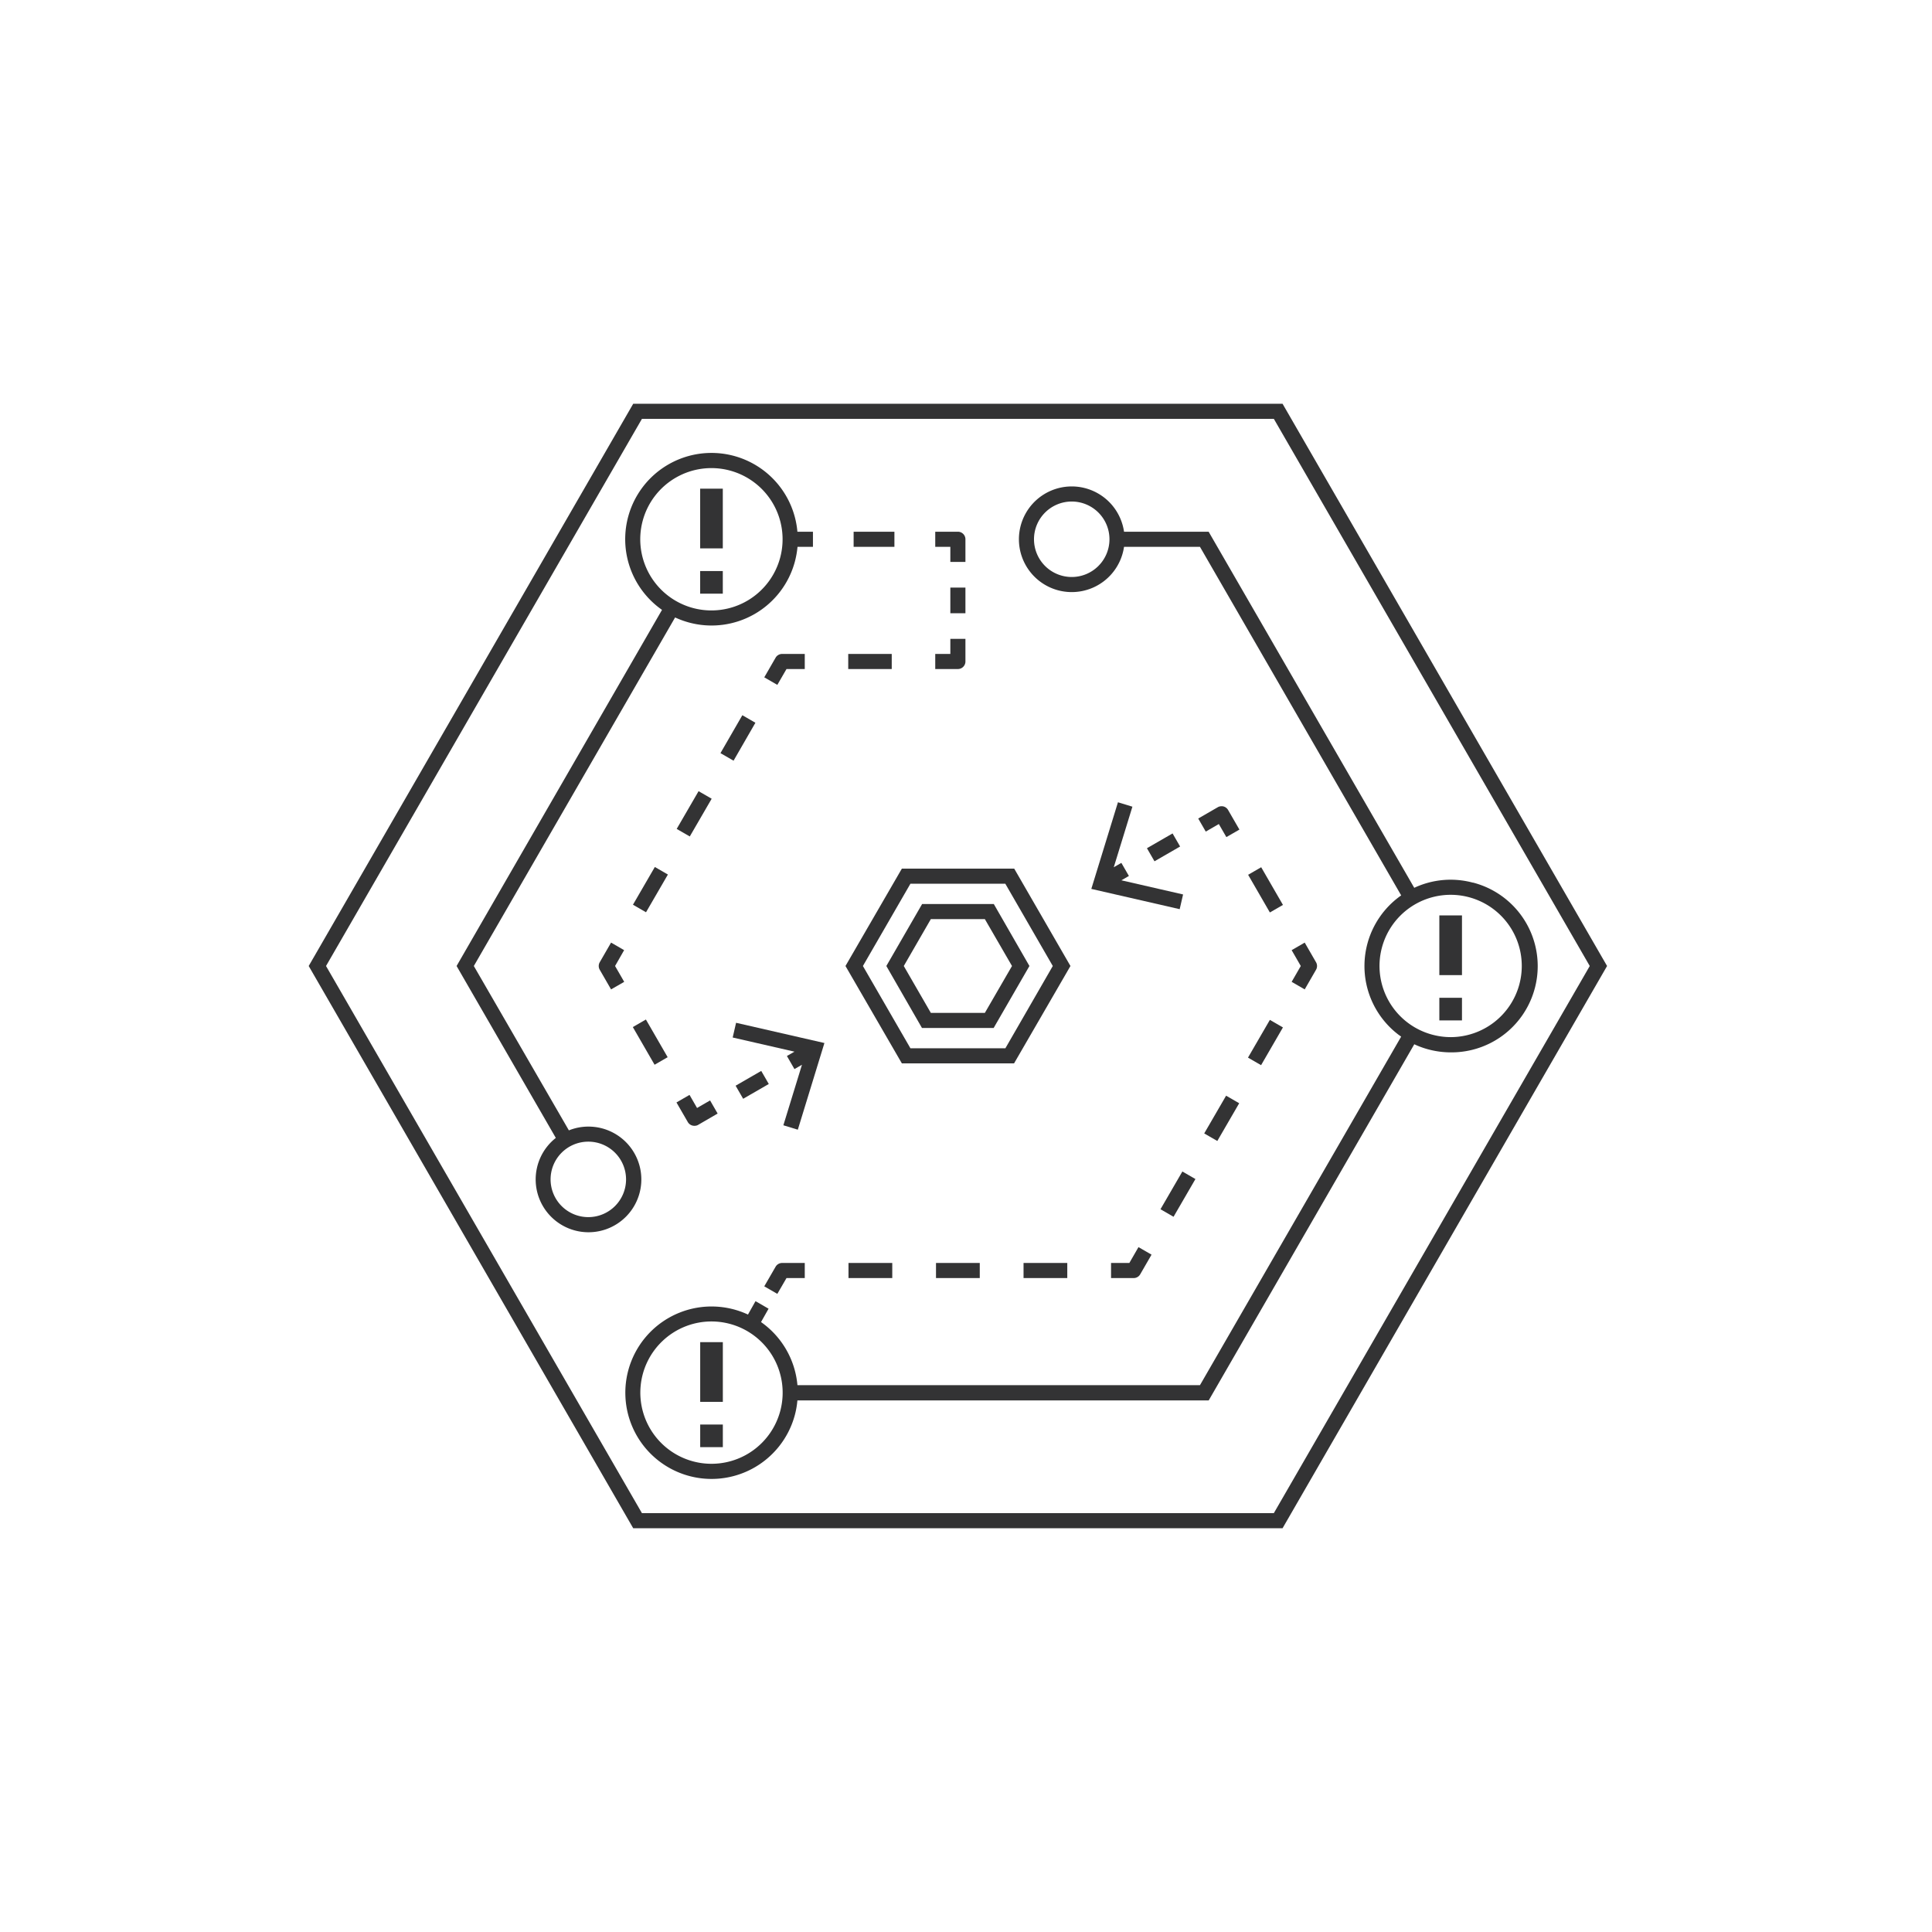 <svg xmlns="http://www.w3.org/2000/svg" viewBox="0 0 512 512"><path d="M339.89 107H167.81l-86 149 86 149h172.08l86-149zm-2.31 294H170.12L86.4 256l83.72-145h167.46l83.72 145z" fill="#333334"/><path fill="#333334" d="M194.946 287.724l6.79-3.92 2 3.465-6.79 3.92zM184 298.35a2 2 0 0 1-1.73-1l-3-5.19 3.46-2 2 3.47c.87-.52 2-1.17 3.45-2l2 3.47-5.16 3-.26.13a2.07 2.07 0 0 1-.76.12zM167.706 272.182l3.465-2 5.765 9.985-3.465 2zM161.94 262.2l-3-5.2a2 2 0 0 1 0-2l3-5.2 3.46 2-2.4 4.2 2.42 4.2zM171.2 241.76l-3.46-2 5.8-10 3.46 2zm11.6-20.09l-3.47-2 5.8-10 3.47 2zm11.6-20.08l-3.47-2 5.8-10.05 3.46 2zM206 181.5l-3.46-2 3-5.2a2 2 0 0 1 1.73-1h6v4h-4.84zM224.79 173.3h11.53v4h-11.53zM253.85 177.3h-6v-4h4v-4h4v6a2 2 0 0 1-2 2zM251.85 155.71h4v6.8h-4zM255.85 148.91h-4v-4h-4v-4h6a2 2 0 0 1 2 2zM226.22 140.91h10.81v4h-10.81z"/><path fill="#333334" d="M218.48 276.41l-7.05 22.97-3.83-1.17 4.93-16.04-1.99 1.15-2-3.47 2-1.15-16.37-3.75.9-3.9 23.41 5.36z"/><path d="M390.32 233.91a22.72 22.72 0 0 0-15.53 1.37l-54.49-94.37h-22.42a14 14 0 1 0 0 4H318l53.33 92.38a22.87 22.87 0 0 0-.78 36.87l.77.56L318 367.09H211.33a22.89 22.89 0 0 0-9.65-16.73l2-3.54-3.46-2-2 3.55A22.85 22.85 0 1 0 210.64 375a22.53 22.53 0 0 0 .68-3.88h109l54.48-94.38a22 22 0 0 0 3.77 1.37 23.09 23.09 0 0 0 5.92.78 22.86 22.86 0 0 0 5.85-45zm-106.3-81a10 10 0 1 1 10-10 10 10 0 0 1-10.02 10zm-77.24 221a18.86 18.86 0 1 1-18.22-23.71 19 19 0 0 1 4.86.64 18.87 18.87 0 0 1 13.36 23.07zm195.87-113.06a18.89 18.89 0 0 1-18.18 14 19.05 19.05 0 0 1-4.89-.65 18.85 18.85 0 0 1-13.36-23.07 18.85 18.85 0 0 1 36.43 9.71z" fill="#333334"/><path d="M206 342.89l-3.46-2 3-5.19a2 2 0 0 1 1.73-1h6v4h-4.84zM282.84 338.7h-11.59v-4h11.59zm-23.19 0h-11.6v-4h11.6zm-23.19 0h-11.6v-4h11.6zM300.44 338.7h-6v-4h4.85l2.42-4.2 3.46 2-3 5.2a2 2 0 0 1-1.73 1zM311 322.46l-3.46-2 5.8-10 3.46 2zm11.6-20.09l-3.47-2 5.8-10 3.47 2zm11.6-20.09l-3.47-2 5.8-10 3.46 2zM345.76 262.2l-3.46-2 2.42-4.2-2.42-4.2 3.46-2 3 5.2a2 2 0 0 1 0 2zM330.766 231.828l3.464-2 5.765 9.985-3.464 2zM325 221.84l-2-3.46-3.46 2-2-3.46 5.19-3a2.07 2.07 0 0 1 1.52-.2 2 2 0 0 1 1.21.94l3 5.19zM303.952 224.787l6.79-3.919 2 3.465-6.79 3.919z" fill="#333334"/><path fill="#333334" d="M313.53 237.04l-.9 3.9-23.42-5.37 7.06-22.96 3.83 1.17-4.94 16.05 2.01-1.16 2 3.47-1.99 1.15 16.35 3.75zM211.32 140.91a22.86 22.86 0 1 0-35.88 20.71L121 256l26.3 45.56a14 14 0 1 0 8.65-3 13.78 13.78 0 0 0-5.19 1L125.57 256l53.34-92.37a23.21 23.21 0 0 0 3.75 1.36 22.86 22.86 0 0 0 28-16.19 24.25 24.25 0 0 0 .69-3.89h4.09v-4zm-55.41 161.64a10 10 0 1 1-10 10 10 10 0 0 1 10-10zm50.85-154.79a18.86 18.86 0 1 1-13.36-23.07 18.86 18.86 0 0 1 13.36 23.07z"/><path d="M191.55 157.33h-6v-6h6zm0-12h-6V129.5h6zM191.56 383.51h-6v-6h6zm0-12h-6v-15.83h6zM387.44 270.42h-6v-6h6zm0-12h-6v-15.83h6zM268.74 281.8H239L224.06 256 239 230.2h29.78l14.9 25.8zm-27.47-4h25.17L279 256l-12.58-21.8h-25.15L228.68 256z" fill="#333334"/><path d="M263.33 272.42h-19L234.89 256l9.48-16.42h19l9.44 16.42zm-16.65-4H261l7.19-12.42-7.19-12.42h-14.32L239.51 256z" fill="#333334"/></svg>
